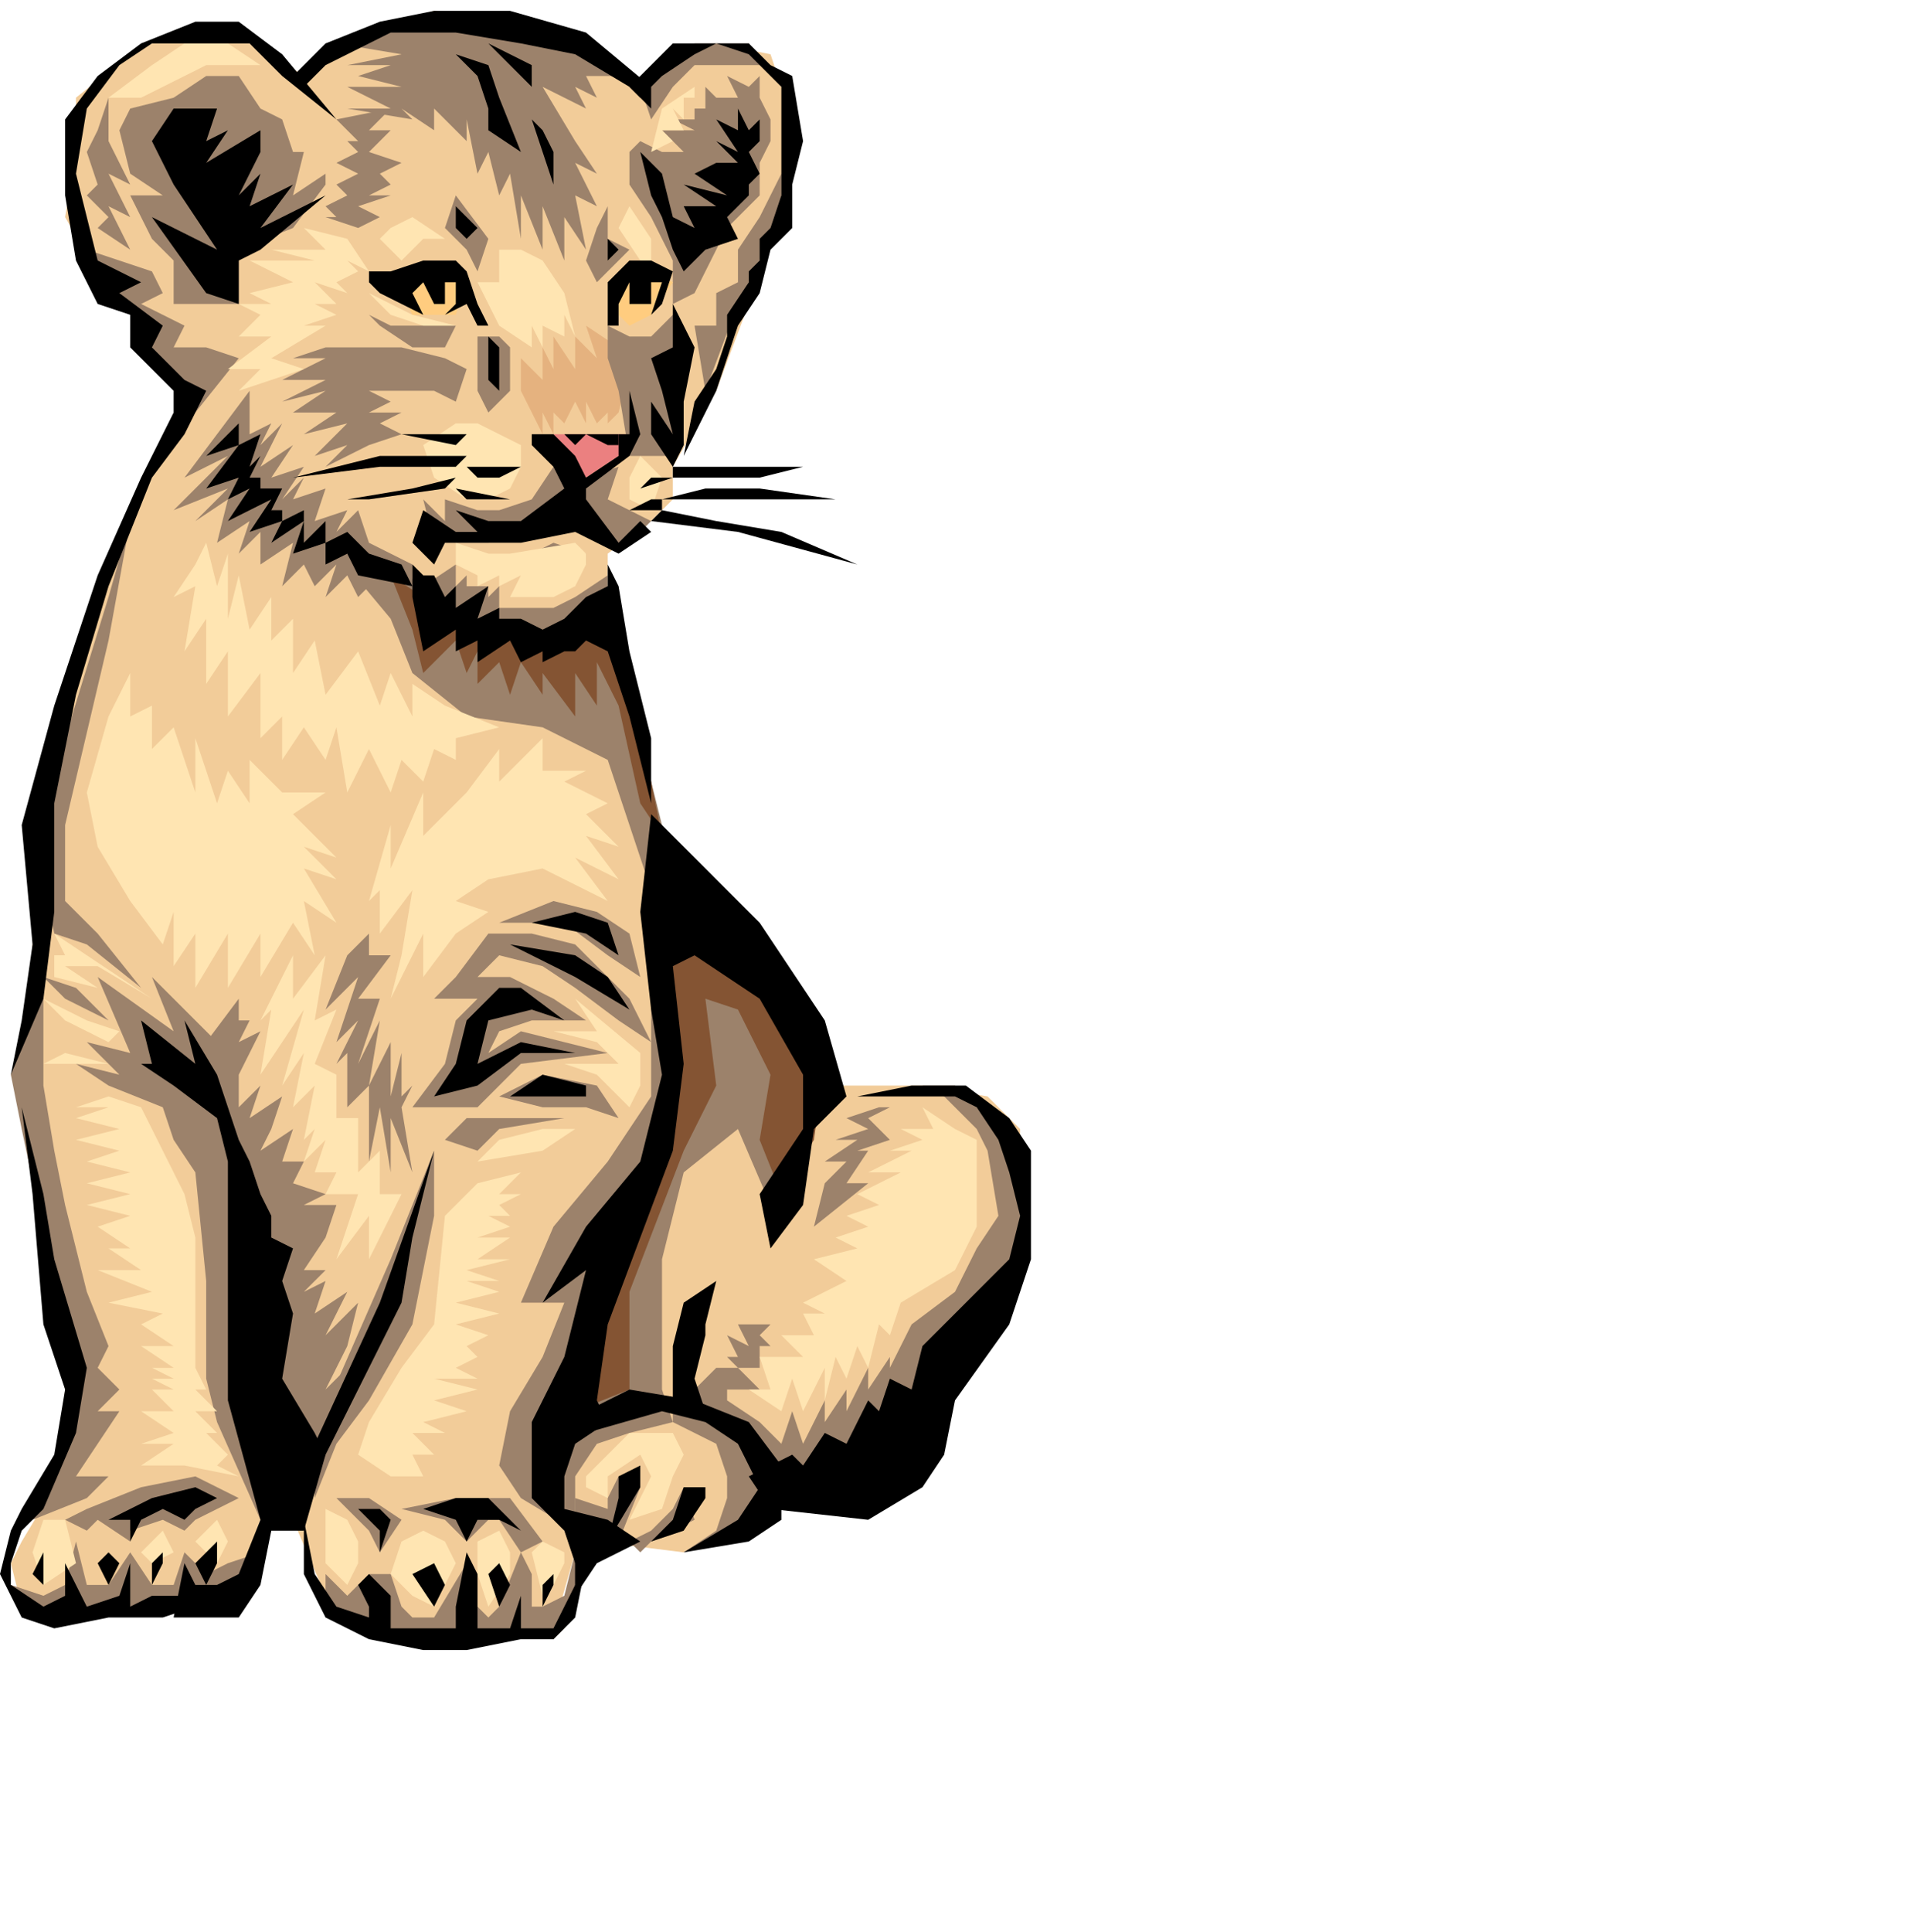<svg width="176" height="178" stroke="none">
<polygon fill="#f2cc99"  points="28,7 33,3 40,1 47,2 54,5 60,8 62,5 66,4 71,5 73,11 72,20 66,36 62,43 62,46 60,48 56,51 56,54 62,82 63,100 50,137 53,143 51,150 33,150 30,147 27,140 24,140 21,148 2,148 1,144 2,142 5,137 6,128 2,103 2,98 3,87 4,72 10,51 17,37 13,31 12,28 10,27 6,20 7,14 7,9 12,5 16,3 21,3 25,5 28,7 28,7 28,7"/> 
<polygon fill="#e5b27f"  points="57,32 54,30 55,33 53,31 53,34 51,31 51,34 50,32 50,35 48,33 48,36 50,40 50,38 51,40 51,38 52,39 53,37 54,39 54,37 55,39 56,38 56,39 57,38 58,34 57,32 57,32 57,32"/> 
<polygon fill="#eb8080"  points="51,40 53,40 55,40 58,40 57,42 54,44 51,40 51,40 51,40"/> 
<polygon fill="#f2cc99"  points="71,92 63,99 56,118 50,140 55,142 63,143 73,137 85,133 94,115 94,104 91,101 85,100 75,100 71,92 71,92 71,92"/> 
<polygon fill="#9c826b"  points="22,92 19,96 19,100 23,112 25,130 28,135 32,126 30,128 32,124 33,120 30,123 32,119 29,121 30,118 28,119 30,117 28,117 30,114 31,111 28,111 30,110 27,109 28,107 26,107 27,104 24,106 25,104 26,101 23,103 24,100 22,102 22,99 24,95 22,96 23,94 22,94 22,92 22,92 22,92"/> 
<polygon fill="#9c826b"  points="30,145 32,147 32,147 34,145 36,145 37,148 38,149 40,149 43,144 44,148 45,149 46,148 48,143 49,145 49,148 50,148 52,147 53,143 54,144 52,150 51,151 38,151 34,150 30,148 30,145 30,145 30,145"/> 
<polygon fill="#9c826b"  points="85,100 88,100 91,103 94,108 94,115 90,122 82,133 71,137 68,141 63,143 66,141 67,138 67,136 66,133 62,131 62,129 64,128 66,126 68,126 67,125 68,125 67,123 69,124 68,122 71,122 70,123 71,124 70,124 70,126 68,126 70,128 67,128 67,129 70,131 72,133 73,130 74,133 76,129 76,131 78,128 78,130 80,126 80,128 82,125 82,126 83,124 84,122 88,119 90,115 92,112 91,106 90,104 87,101 85,100 85,100 85,100"/> 
<polygon fill="#9c826b"  points="60,82 60,95 60,101 56,107 51,113 48,120 52,120 50,125 47,130 46,135 48,138 53,141 53,136 55,133 58,132 62,131 61,128 61,116 63,108 68,104 71,111 77,100 70,86 60,82 60,82 60,82"/> 
<polygon fill="#9c826b"  points="31,51 36,57 38,62 43,66 50,67 56,70 60,82 61,76 56,56 48,59 40,54 31,51 31,51 31,51"/> 
<polygon fill="#9c826b"  points="8,23 14,25 15,27 13,28 17,30 16,32 19,32 22,33 18,38 14,32 13,29 10,26 8,23 8,23 8,23"/> 
<polygon fill="#9c826b"  points="28,14 27,14 26,11 24,10 22,7 19,7 16,9 12,10 11,12 12,16 15,18 12,18 14,22 16,24 16,28 20,28 22,28 22,23 27,21 30,17 30,16 27,18 28,14 28,14 28,14"/> 
<polygon fill="#9c826b"  points="56,30 56,33 57,36 58,42 59,42 62,42 62,34 63,31 62,29 60,31 58,31 56,30 56,30 56,30"/> 
<polygon fill="#9c826b"  points="42,18 41,21 43,23 44,25 45,22 42,18 42,18 42,18"/> 
<polygon fill="#9c826b"  points="56,19 56,22 58,23 56,25 55,26 54,24 55,21 56,19 56,19 56,19"/> 
<polygon fill="#9c826b"  points="39,54 42,52 42,54 43,53 43,54 45,54 45,55 46,54 46,56 48,56 50,56 51,56 53,55 56,53 56,56 50,58 42,58 39,54 39,54 39,54"/> 
<polygon fill="#9c826b"  points="39,46 41,48 41,46 44,47 46,47 49,46 51,43 54,44 57,43 56,46 58,47 60,48 58,50 56,50 51,48 45,50 40,50 39,46 39,46 39,46"/> 
<polygon fill="#9c826b"  points="59,13 61,14 63,14 61,12 64,12 62,11 64,11 64,10 65,10 65,8 66,9 68,9 67,7 69,8 70,7 70,9 70,9 71,11 71,13 70,15 70,16 70,18 68,20 67,21 66,23 64,27 62,28 62,24 60,20 58,17 58,14 59,13 59,13 59,13"/> 
<polygon fill="#9c826b"  points="34,29 36,30 37,30 40,30 42,30 41,32 38,32 35,30 34,29 34,29 34,29"/> 
<polygon fill="#9c826b"  points="34,86 32,88 30,93 33,90 31,96 33,94 31,98 32,97 32,102 34,100 34,107 35,102 36,108 36,103 38,108 37,102 38,100 37,101 37,97 36,101 36,96 34,100 35,94 33,98 35,92 33,92 36,88 34,88 34,86 34,86 34,86"/> 
<polygon fill="#ffcc7f"  points="37,27 38,29 40,29 42,29 43,26 42,25 40,25 37,27 37,27 37,27"/> 
<polygon fill="#ffcc7f"  points="58,26 57,27 57,29 58,30 60,29 62,26 60,25 58,26 58,26 58,26"/> 
<polygon fill="#9c826b"  points="23,36 17,44 21,42 16,47 21,45 18,48 21,46 20,50 23,48 22,51 24,49 24,52 27,50 26,54 28,52 29,54 31,52 30,55 32,53 33,55 34,54 38,54 38,52 34,50 33,47 31,49 32,47 29,48 30,45 27,46 28,44 26,46 28,43 25,44 27,41 24,43 26,39 24,41 25,39 23,40 23,36 23,36 23,36"/> 
<polygon fill="#9c826b"  points="33,32 30,32 27,33 30,33 26,35 30,35 26,37 30,36 27,38 31,38 28,40 32,39 29,42 32,41 30,43 34,41 37,40 35,39 37,38 34,38 36,37 34,36 37,36 40,36 42,37 43,34 41,33 37,32 33,32 33,32 33,32"/> 
<polygon fill="#9c826b"  points="44,31 44,33 44,36 45,38 47,36 47,32 46,31 44,31 44,31 44,31"/> 
<polygon fill="#9c826b"  points="49,51 51,50 54,51 54,52 54,52 52,51 50,52 49,51 49,51 49,51"/> 
<polygon fill="#9c826b"  points="31,11 33,13 32,13 33,14 31,15 33,16 31,17 32,18 30,19 31,20 30,20 33,21 35,20 33,19 36,18 34,18 36,17 35,16 37,15 34,14 36,12 34,12 36,10 31,11 31,11 31,11"/> 
<polygon fill="#9c826b"  points="33,7 37,8 32,8 36,10 32,10 38,11 37,10 40,12 40,10 43,13 43,11 44,16 45,14 46,18 47,16 48,22 48,18 50,23 50,19 52,24 52,20 54,23 53,18 55,19 53,15 55,16 53,13 50,8 54,10 53,8 55,9 54,7 57,7 53,4 46,2 38,2 31,4 37,5 32,6 36,6 33,7 33,7 33,7"/> 
<polygon fill="#9c826b"  points="57,94 53,91 50,89 46,88 44,90 47,90 51,92 54,94 49,94 46,95 45,97 48,95 56,97 48,98 44,102 38,102 41,98 42,94 44,92 40,92 42,90 45,86 49,86 53,87 56,90 58,92 60,96 57,94 57,94 57,94"/> 
<polygon fill="#9c826b"  points="46,101 50,99 55,100 57,103 54,102 50,102 46,101 46,101 46,101"/> 
<polygon fill="#9c826b"  points="46,85 52,85 56,88 59,90 58,86 55,84 51,83 46,85 46,85 46,85"/> 
<polygon fill="#9c826b"  points="41,105 43,103 47,103 52,103 46,104 44,106 41,105 41,105 41,105"/> 
<polygon fill="#9c826b"  points="20,96 14,90 16,95 9,90 12,97 8,96 11,99 7,98 10,100 15,102 16,105 18,108 19,118 19,127 20,131 24,140 24,129 21,105 19,98 20,96 20,96 20,96"/> 
<polygon fill="#9c826b"  points="1,146 4,147 6,146 7,142 8,146 10,146 12,143 14,146 16,146 17,143 19,145 21,144 24,143 22,148 3,149 1,146 1,146 1,146"/> 
<polygon fill="#9c826b"  points="3,140 8,138 10,136 7,136 9,133 11,130 9,130 11,128 9,126 10,124 8,119 6,111 5,106 4,100 4,89 1,99 2,104 6,123 7,130 4,137 3,140 3,140 3,140"/> 
<polygon fill="#9c826b"  points="4,90 6,92 10,94 7,91 4,90 4,90 4,90"/> 
<polygon fill="#9c826b"  points="5,86 8,87 13,91 9,86 6,83 6,76 10,59 12,48 10,55 6,68 3,76 5,86 5,86 5,86"/> 
<polygon fill="#9c826b"  points="81,102 78,103 80,104 77,105 79,105 76,107 78,107 76,109 75,113 80,109 78,109 80,106 79,106 82,105 80,103 82,102 81,102 81,102 81,102"/> 
<polygon fill="#845433"  points="60,85 66,85 72,90 76,98 75,105 72,110 70,105 71,99 68,93 65,92 66,100 63,106 58,119 58,128 53,130 57,114 62,104 61,96 60,85 60,85 60,85"/> 
<polygon fill="#845433"  points="36,53 38,58 39,62 42,59 43,62 44,60 44,63 46,61 47,64 48,61 50,64 50,62 53,66 53,62 55,65 55,61 57,65 59,74 61,77 59,67 56,57 50,58 42,57 36,53 36,53 36,53"/> 
<polygon fill="#9c826b"  points="12,23 9,21 10,20 8,18 9,17 8,14 9,12 10,9 10,13 12,17 10,16 12,20 10,19 12,23 12,23 12,23"/> 
<polygon fill="#9c826b"  points="59,8 60,11 62,8 64,6 67,6 70,6 69,4 64,4 59,8 59,8 59,8"/> 
<polygon fill="#9c826b"  points="72,16 70,20 68,23 68,26 66,27 66,30 64,30 65,36 68,28 72,20 72,16 72,16 72,16"/> 
<polygon fill="#9c826b"  points="53,138 56,139 56,138 57,136 59,137 57,142 53,140 53,138 53,138 53,138"/> 
<polygon fill="#9c826b"  points="58,142 60,141 62,139 63,137 64,140 60,142 59,143 58,142 58,142 58,142"/> 
<polygon fill="#9c826b"  points="40,106 40,112 38,122 34,129 31,133 29,138 29,132 36,116 40,106 40,106 40,106"/> 
<polygon fill="#9c826b"  points="8,139 13,137 18,136 22,138 18,140 17,141 15,140 12,141 12,142 9,140 8,141 6,140 8,139 8,139 8,139"/> 
<polygon fill="#9c826b"  points="31,138 34,138 37,140 35,143 34,141 31,138 31,138 31,138"/> 
<polygon fill="#9c826b"  points="37,139 42,138 47,138 50,142 48,143 46,140 45,140 43,142 41,140 37,139 37,139 37,139"/> 
<polygon fill="#000000"  points="42,5 44,7 45,10 45,12 48,14 46,9 45,6 42,5 42,5 42,5"/> 
<polygon fill="#000000"  points="49,11 50,14 51,17 51,14 50,12 49,11 49,11 49,11"/> 
<polygon fill="#000000"  points="46,5 49,8 49,6 45,4 46,5 46,5 46,5"/> 
<polygon fill="#ffe5b2"  points="46,69 43,73 39,77 39,73 36,80 36,76 34,83 35,82 35,86 38,82 37,88 36,92 39,86 39,90 42,86 45,84 42,83 45,81 50,80 56,83 53,79 57,81 54,77 57,78 54,75 56,74 52,72 54,71 50,71 50,68 46,72 46,69 46,69 46,69"/> 
<polygon fill="#ffe5b2"  points="30,88 27,92 27,88 24,94 25,93 24,99 28,93 26,100 28,97 27,102 29,100 28,105 29,104 28,107 30,105 29,108 31,108 30,110 33,110 31,116 34,112 34,116 37,110 35,110 35,106 33,108 33,103 31,103 31,99 29,98 31,93 29,94 30,88 30,88 30,88"/> 
<polygon fill="#ffe5b2"  points="53,92 59,97 59,100 58,102 55,99 52,98 57,98 55,96 51,95 55,95 53,92 53,92 53,92"/> 
<polygon fill="#ffe5b2"  points="53,104 50,104 46,105 44,107 50,106 53,104 53,104 53,104"/> 
<polygon fill="#ffe5b2"  points="48,108 44,109 41,112 40,122 37,126 34,131 33,134 36,136 39,136 38,134 40,134 38,132 41,132 39,131 43,130 40,129 44,128 40,127 44,127 42,126 44,125 43,124 45,123 42,122 46,121 42,120 46,119 43,118 46,118 43,117 47,116 44,116 47,114 44,114 47,113 45,112 47,112 46,111 48,110 46,110 48,108 48,108 48,108"/> 
<polygon fill="#ffe5b2"  points="32,146 30,144 30,141 30,139 32,140 33,142 33,144 32,146 32,146 32,146"/> 
<polygon fill="#ffe5b2"  points="36,145 37,142 39,141 41,142 42,144 41,146 40,148 38,147 36,145 36,145 36,145"/> 
<polygon fill="#ffe5b2"  points="44,142 46,141 47,143 47,145 45,148 44,145 44,142 44,142 44,142"/> 
<polygon fill="#ffe5b2"  points="50,142 49,143 50,147 50,148 52,144 52,143 50,142 50,142 50,142"/> 
<polygon fill="#ffe5b2"  points="12,62 10,66 8,73 9,78 12,83 15,87 16,84 16,89 18,86 18,91 21,86 21,91 24,86 24,90 27,85 29,88 28,83 31,85 28,80 31,81 28,78 31,79 27,75 30,73 26,73 23,70 23,74 21,71 20,74 18,68 18,73 16,67 14,69 14,65 12,66 12,62 12,62 12,62"/> 
<polygon fill="#ffe5b2"  points="18,52 16,55 18,54 17,60 19,57 19,63 21,60 21,66 24,62 24,68 26,66 26,70 28,67 30,70 31,67 32,73 34,69 36,73 37,70 39,72 40,69 42,70 42,68 46,67 41,65 38,63 38,66 36,62 35,65 33,60 30,64 29,59 27,62 27,57 25,59 25,55 23,58 22,53 21,57 21,51 20,54 19,50 18,52 18,52 18,52"/> 
<polygon fill="#ffe5b2"  points="5,86 8,88 14,92 9,89 6,89 9,91 5,90 5,88 6,88 5,86 5,86 5,86"/> 
<polygon fill="#ffe5b2"  points="4,92 6,94 10,96 11,95 8,94 4,92 4,92 4,92"/> 
<polygon fill="#ffe5b2"  points="4,98 6,97 10,98 5,98 4,98 4,98 4,98"/> 
<polygon fill="#ffe5b2"  points="13,102 10,101 7,102 10,102 7,103 11,104 7,105 11,106 8,107 12,108 8,109 12,110 8,111 12,112 9,113 12,115 10,115 13,117 9,117 14,119 10,120 15,121 13,122 16,124 13,124 16,126 14,126 16,127 14,127 16,128 14,128 16,130 13,130 16,132 13,133 16,133 13,135 17,135 22,136 20,135 21,134 19,132 20,132 18,130 20,130 18,128 19,128 18,126 18,122 18,114 17,110 14,104 13,102 13,102 13,102"/> 
<polygon fill="#ffe5b2"  points="3,143 4,140 6,140 7,144 4,146 3,143 3,143 3,143"/> 
<polygon fill="#ffe5b2"  points="18,142 20,140 21,142 20,144 18,142 18,142 18,142"/> 
<polygon fill="#ffe5b2"  points="13,143 15,141 16,143 14,144 13,143 13,143 13,143"/> 
<polygon fill="#ffe5b2"  points="56,134 58,132 62,132 63,134 62,136 61,139 58,140 60,136 59,134 56,136 56,138 54,137 54,136 56,134 56,134 56,134"/> 
<polygon fill="#ffe5b2"  points="83,104 86,104 85,102 88,104 90,105 90,110 90,113 88,117 83,120 82,123 81,122 80,126 79,124 78,127 77,125 76,129 76,126 74,130 73,127 72,130 69,128 71,128 70,125 74,125 72,123 75,123 74,121 76,121 74,120 78,118 75,116 79,115 77,114 80,113 78,112 81,111 79,110 83,108 80,108 84,106 82,106 85,105 83,104 83,104 83,104"/> 
<polygon fill="#ffe5b2"  points="42,50 42,52 44,53 44,54 46,53 46,54 48,53 47,55 49,55 51,55 53,54 54,52 54,51 53,50 47,51 45,51 42,50 42,50 42,50"/> 
<polygon fill="#ffe5b2"  points="43,46 40,44 39,41 42,39 44,39 48,41 48,43 47,45 45,46 43,46 43,46 43,46"/> 
<polygon fill="#ffe5b2"  points="59,42 58,44 58,46 60,47 61,44 60,43 59,42 59,42 59,42"/> 
<polygon fill="#ffe5b2"  points="32,22 28,21 30,23 25,23 29,24 23,24 27,26 23,27 25,28 22,28 24,29 22,31 25,31 21,34 24,34 22,36 28,34 25,33 30,30 28,30 31,29 29,28 31,28 29,26 32,27 31,26 33,25 32,24 34,25 32,22 32,22 32,22"/> 
<polygon fill="#ffe5b2"  points="35,22 36,21 38,20 41,22 39,22 37,24 35,22 35,22 35,22"/> 
<polygon fill="#ffe5b2"  points="34,27 36,29 39,30 42,30 38,29 36,28 34,27 34,27 34,27"/> 
<polygon fill="#ffe5b2"  points="46,23 46,26 44,26 46,30 49,32 49,30 50,32 50,30 52,31 52,29 53,31 52,27 50,24 48,23 46,23 46,23 46,23"/> 
<polygon fill="#ffe5b2"  points="58,19 57,21 59,24 60,24 60,22 58,19 58,19 58,19"/> 
<polygon fill="#ffe5b2"  points="10,9 14,6 17,4 21,4 24,6 19,6 13,9 10,9 10,9 10,9"/> 
<polygon fill="#ffe5b2"  points="64,8 61,10 60,14 62,13 61,12 63,12 62,10 63,11 63,9 64,9 64,8 64,8 64,8"/> 
<polygon fill="#000000"  points="39,47 42,49 44,49 42,47 45,48 48,48 52,45 51,43 49,41 49,40 51,40 53,42 54,44 57,42 57,40 58,40 58,36 59,40 58,42 54,45 54,46 57,50 59,48 60,49 57,51 53,49 48,50 45,50 41,50 40,52 38,50 39,47 39,47 39,47"/> 
<polygon fill="#000000"  points="58,47 61,47 61,46 60,46 58,47 58,47 58,47"/> 
<polygon fill="#000000"  points="59,45 62,44 62,44 60,44 59,45 59,45 59,45"/> 
<polygon fill="#000000"  points="42,45 43,46 46,46 47,46 42,45 42,45 42,45"/> 
<polygon fill="#000000"  points="43,43 44,44 46,44 48,43 43,43 43,43 43,43"/> 
<polygon fill="#000000"  points="42,42 44,42 47,42 46,42 42,42 42,42 42,42"/> 
<polygon fill="#000000"  points="20,10 16,10 14,13 16,17 20,23 14,20 19,27 22,28 22,24 24,23 30,18 24,21 27,17 23,19 24,16 22,18 24,14 24,12 19,15 21,12 19,13 20,10 20,10 20,10"/> 
<polygon fill="#000000"  points="59,14 61,16 62,20 64,21 63,19 66,19 63,17 67,18 64,16 66,15 68,15 66,13 68,14 66,11 68,12 68,10 69,12 70,11 70,13 69,14 70,16 69,17 69,18 67,20 68,22 65,23 63,25 62,23 61,20 60,18 59,14 59,14 59,14"/> 
<polygon fill="#000000"  points="62,28 64,32 63,37 63,41 62,43 60,40 60,37 62,40 61,36 60,33 62,32 62,28 62,28 62,28"/> 
<polygon fill="#000000"  points="45,31 46,32 46,36 45,35 45,33 45,31 45,31 45,31"/> 
<polygon fill="#000000"  points="31,11 26,7 23,4 19,4 14,4 11,6 8,10 7,16 8,20 9,24 13,26 11,27 15,30 14,32 17,35 19,36 17,40 16,39 16,36 12,32 12,29 9,28 7,24 6,18 6,11 9,7 13,4 18,2 22,2 26,5 31,11 31,11 31,11"/> 
<polygon fill="#000000"  points="27,7 30,4 35,2 40,1 47,1 54,3 60,8 60,10 58,8 53,5 48,4 42,3 36,3 30,6 28,8 27,7 27,7 27,7"/> 
<polygon fill="#000000"  points="22,39 19,42 22,41 19,45 22,44 21,46 23,45 21,48 25,46 23,49 26,48 25,50 28,48 27,51 30,50 30,52 32,51 33,53 38,54 37,52 34,51 32,49 30,50 30,48 28,50 28,47 26,48 26,47 25,47 26,45 24,45 24,44 23,44 24,42 23,43 24,40 22,41 22,39 22,39 22,39"/> 
<polygon fill="#000000"  points="40,53 41,55 42,54 42,56 45,54 44,57 46,56 46,57 48,57 50,58 52,57 54,55 56,54 56,52 57,54 58,60 60,68 60,74 58,66 56,60 54,59 53,60 52,60 50,61 50,60 48,61 47,59 44,61 44,59 42,60 42,58 39,60 38,55 38,53 38,52 39,53 40,53 40,53 40,53"/> 
<polygon fill="#000000"  points="16,38 13,44 9,53 5,65 2,76 3,87 2,94 1,99 4,92 5,84 5,74 7,64 10,54 14,44 17,40 16,38 16,38 16,38"/> 
<polygon fill="#000000"  points="13,98 16,100 20,103 21,107 21,118 21,129 24,140 22,145 20,146 18,146 17,144 16,149 22,149 24,146 25,141 28,141 30,134 29,132 26,127 27,121 26,118 27,115 25,114 25,112 24,110 23,107 22,105 20,99 17,94 18,98 13,94 14,98 13,98 13,98 13,98"/> 
<polygon fill="#000000"  points="54,130 58,128 64,129 69,131 72,135 72,140 69,142 63,143 68,140 70,137 68,133 65,131 61,130 54,132 54,130 54,130 54,130"/> 
<polygon fill="#000000"  points="69,136 73,134 74,135 76,132 78,133 80,129 81,130 82,127 84,128 85,124 88,121 91,118 93,116 94,112 93,108 92,105 90,102 88,101 83,101 79,101 84,100 89,100 93,103 95,106 95,111 95,116 93,122 88,129 87,134 85,137 80,140 71,139 69,136 69,136 69,136"/> 
<polygon fill="#000000"  points="66,118 63,120 62,124 62,129 65,130 64,127 65,123 65,122 66,118 66,118 66,118"/> 
<polygon fill="#000000"  points="40,101 42,98 43,94 46,91 48,91 52,94 49,93 45,94 44,98 48,96 53,97 48,97 44,100 40,101 40,101 40,101"/> 
<polygon fill="#000000"  points="47,101 50,99 54,100 54,101 50,101 47,101 47,101 47,101"/> 
<polygon fill="#000000"  points="47,87 53,90 58,93 56,90 53,88 47,87 47,87 47,87"/> 
<polygon fill="#000000"  points="49,85 54,86 57,88 56,85 53,84 49,85 49,85 49,85"/> 
<polygon fill="#000000"  points="28,141 28,145 30,149 34,151 39,152 43,152 48,151 51,151 53,149 54,144 53,143 53,146 51,150 48,150 48,145 48,147 47,150 44,150 44,145 43,143 42,148 42,150 39,150 36,150 36,147 34,145 33,146 34,148 34,149 31,148 29,145 28,140 28,141 28,141 28,141"/> 
<polygon fill="#000000"  points="40,144 38,145 40,148 41,146 40,144 40,144 40,144"/> 
<polygon fill="#000000"  points="46,144 45,145 46,148 47,146 46,144 46,144 46,144"/> 
<polygon fill="#000000"  points="51,145 50,146 50,148 51,146 51,145 51,145 51,145"/> 
<polygon fill="#000000"  points="2,102 3,110 4,122 6,128 5,134 2,139 1,141 0,145 2,149 5,150 10,149 15,149 18,148 17,147 14,147 12,148 12,144 11,147 8,148 6,144 6,147 4,148 1,146 1,144 2,141 4,139 7,132 8,126 5,116 4,110 2,102 2,102 2,102"/> 
<polygon fill="#000000"  points="4,143 3,145 4,146 4,145 4,143 4,143 4,143"/> 
<polygon fill="#000000"  points="10,143 9,144 10,146 11,144 10,143 10,143 10,143"/> 
<polygon fill="#000000"  points="15,143 14,144 14,146 15,144 15,143 15,143 15,143"/> 
<polygon fill="#000000"  points="20,142 18,144 19,146 20,144 20,142 20,142 20,142"/> 
<polygon fill="#000000"  points="52,40 53,41 54,40 56,41 57,41 57,40 55,40 53,40 52,40 52,40 52,40"/> 
<polygon fill="#000000"  points="42,19 42,21 43,22 44,21 42,19 42,19 42,19"/> 
<polygon fill="#000000"  points="56,21 56,22 56,24 57,23 56,22 56,21 56,21 56,21"/> 
<polygon fill="#000000"  points="10,140 12,140 12,142 13,140 15,139 17,140 18,139 20,138 18,137 14,138 10,140 10,140 10,140"/> 
<polygon fill="#000000"  points="39,139 42,140 43,142 44,140 46,140 48,141 47,140 45,138 42,138 39,139 39,139 39,139"/> 
<polygon fill="#000000"  points="33,139 35,141 35,143 36,140 35,139 33,139 33,139 33,139"/> 
<polygon fill="#000000"  points="62,43 65,43 68,43 74,43 70,44 62,44 62,43 62,43 62,43"/> 
<polygon fill="#000000"  points="61,46 65,45 70,45 77,46 69,46 62,46 61,46 61,46 61,46"/> 
<polygon fill="#000000"  points="61,47 66,48 72,49 79,52 68,49 60,48 61,47 61,47 61,47"/> 
<polygon fill="#000000"  points="27,44 35,42 43,42 42,43 35,43 27,44 27,44 27,44"/> 
<polygon fill="#000000"  points="42,44 38,45 32,46 28,46 34,46 41,45 42,44 42,44 42,44"/> 
<polygon fill="#000000"  points="43,40 39,40 35,40 31,40 37,40 42,41 43,40 43,40 43,40"/> 
<polygon fill="#000000"  points="34,25 36,25 39,24 42,24 43,25 44,28 45,30 44,30 43,28 41,29 42,28 42,26 41,26 41,27 41,28 40,28 39,26 38,27 39,29 35,27 34,26 34,25 34,25 34,25"/> 
<polygon fill="#000000"  points="56,30 56,26 58,24 60,24 62,25 61,28 60,29 61,26 60,26 60,27 60,28 58,28 58,26 57,28 57,30 56,30 56,30 56,30"/> 
<polygon fill="#000000"  points="58,8 62,4 65,4 69,4 71,6 73,7 74,13 73,17 73,21 71,23 70,27 68,30 66,36 63,42 64,37 66,34 67,31 67,29 69,26 69,25 70,24 70,22 71,21 72,18 72,12 72,8 69,5 66,4 64,5 61,7 59,9 58,8 58,8 58,8"/> 
<polygon fill="#000000"  points="60,75 59,84 60,93 61,99 59,107 54,113 50,120 54,117 52,125 49,131 49,138 52,141 53,144 53,147 55,144 59,142 56,140 52,139 52,136 53,133 56,131 55,129 56,122 62,106 63,98 62,89 64,88 70,92 74,99 74,104 70,110 71,115 74,111 75,104 78,101 76,94 70,85 60,75 60,75 60,75"/> 
<polygon fill="#000000"  points="59,135 57,136 57,138 56,142 59,137 59,135 59,135 59,135"/> 
<polygon fill="#000000"  points="63,137 62,140 60,142 63,141 65,138 65,137 63,137 63,137 63,137"/> 
<polygon fill="#000000"  points="40,106 38,114 37,120 29,136 29,133 35,120 40,106 40,106 40,106"/> 
</svg>

